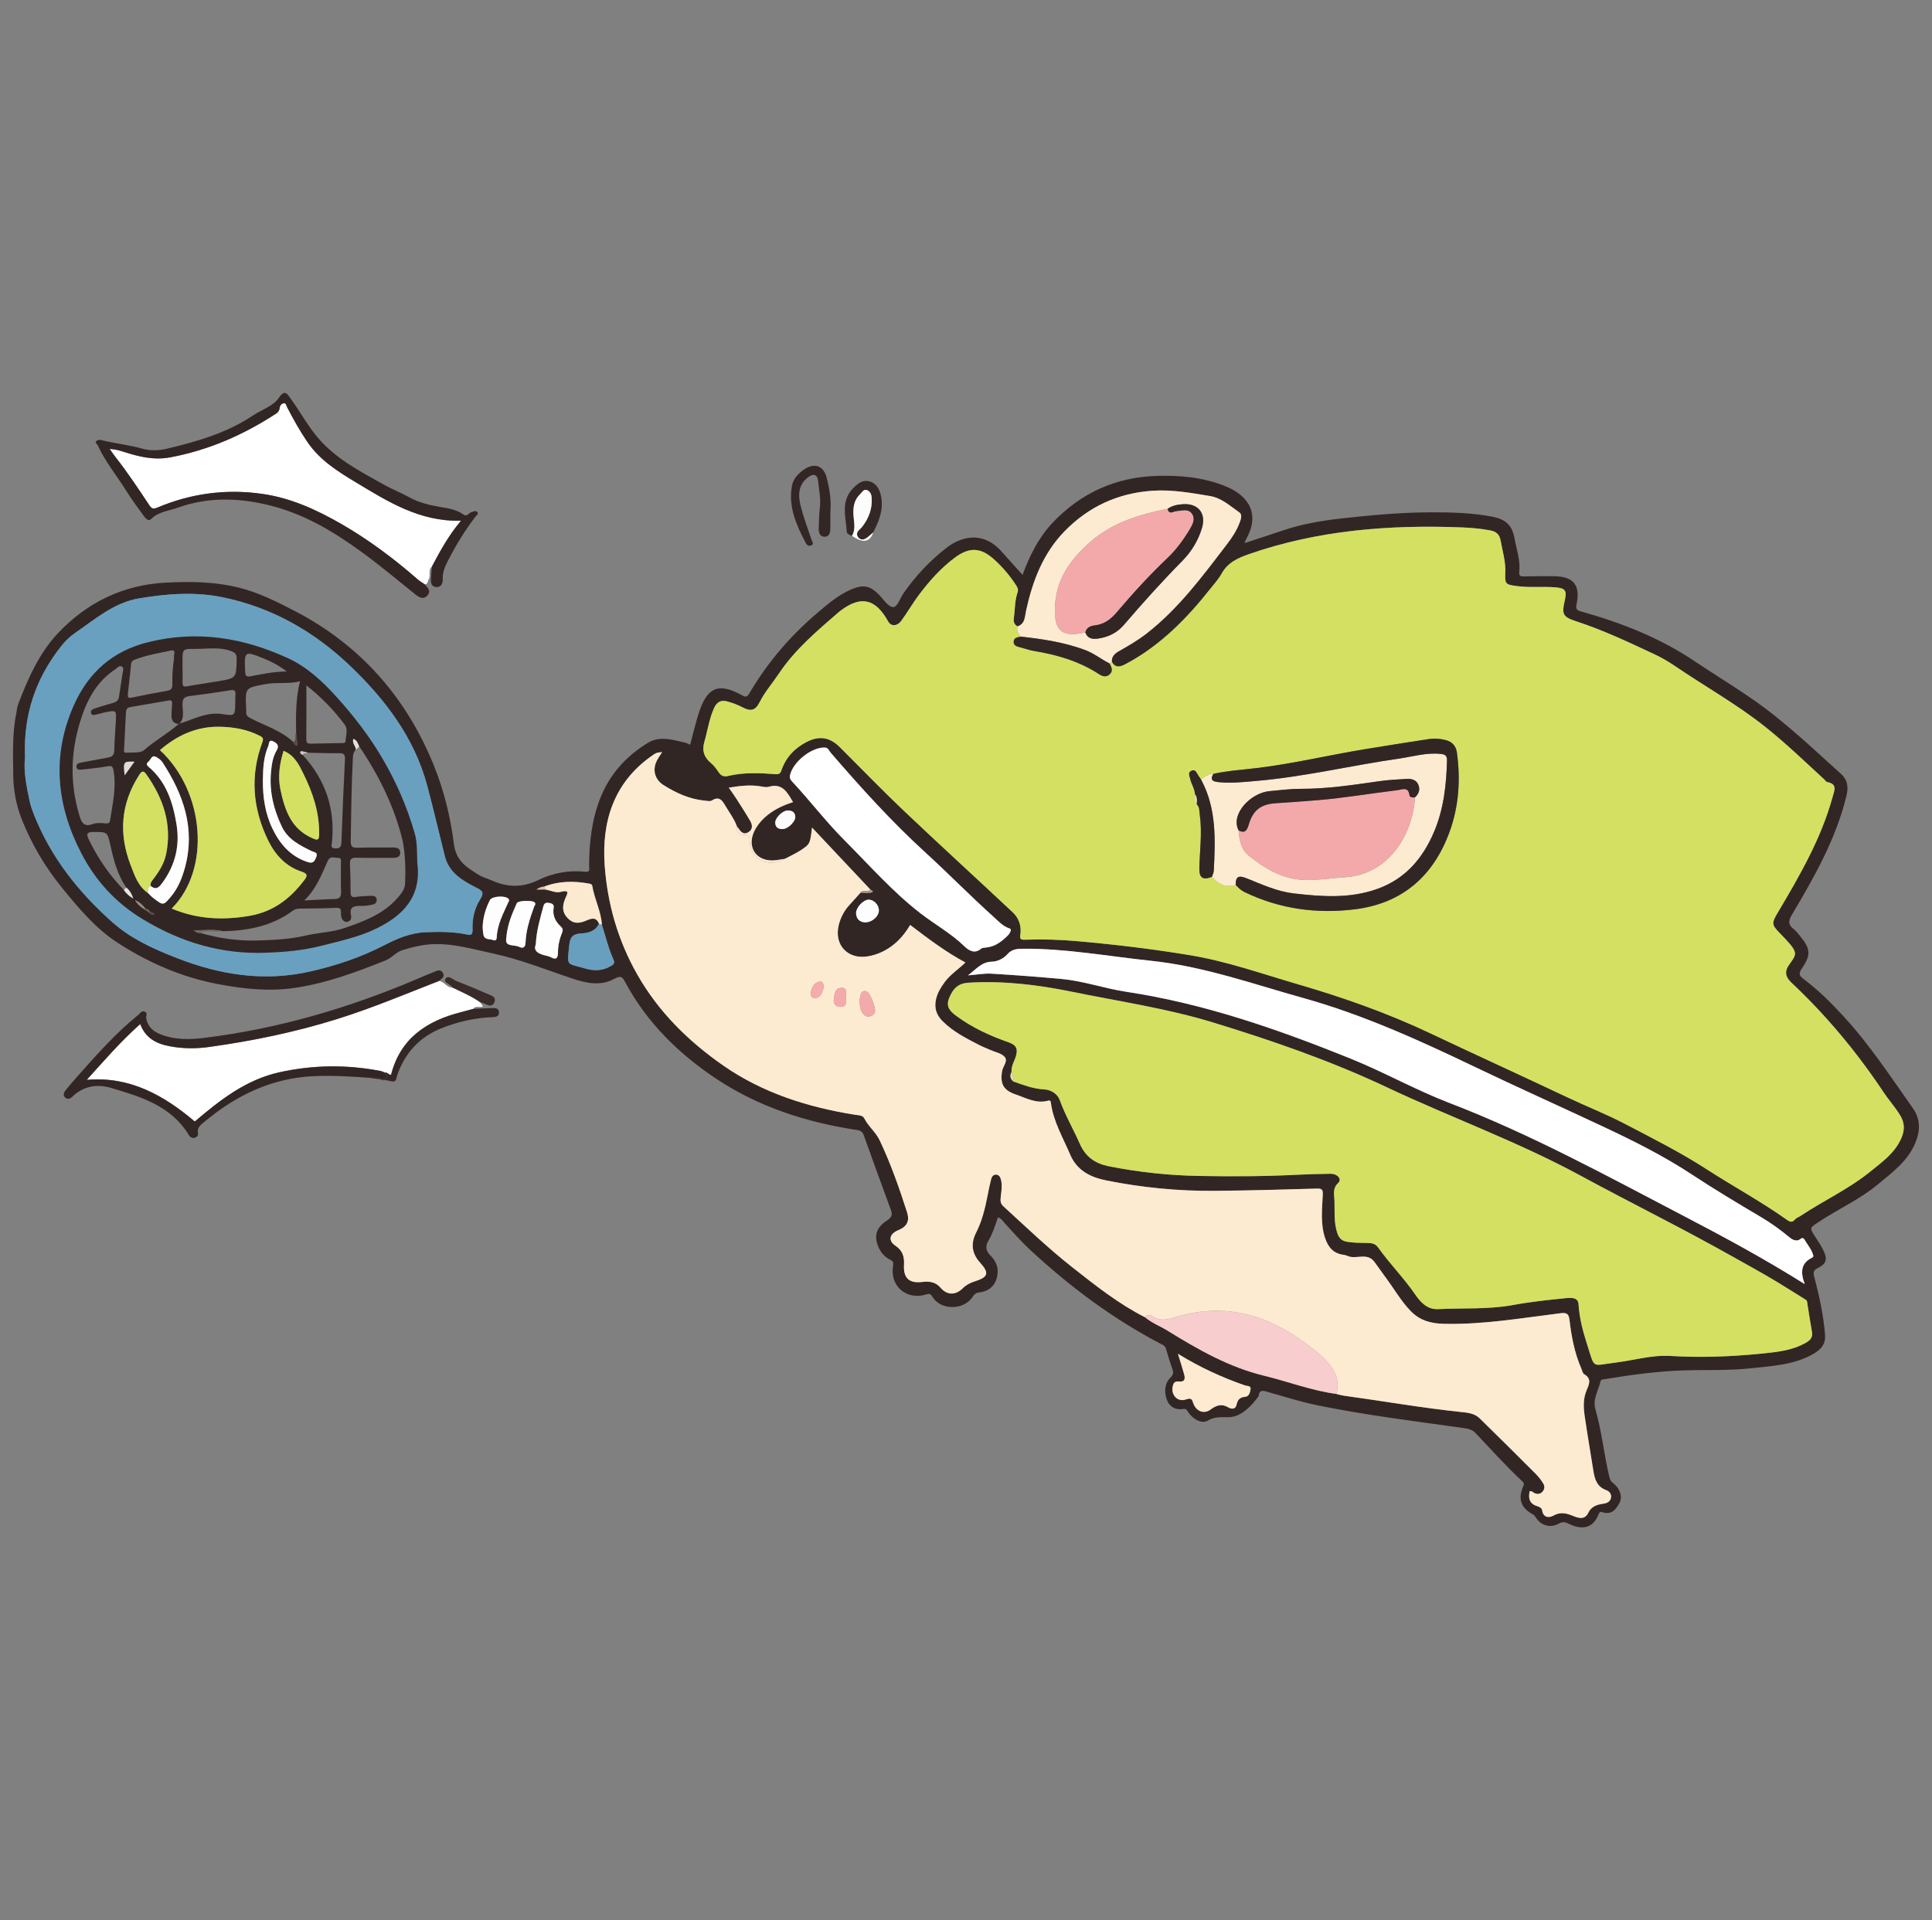 <?xml version="1.0" encoding="UTF-8"?><svg id="_레이어_1" xmlns="http://www.w3.org/2000/svg" viewBox="0 0 1201.78 1194.77"><rect x="0" y="0" width="1201.78" height="1194.77" fill="#808080" stroke="none"/><path d="M68.78,279.4c-.2-.01-.39-.03-.59-.04,.11,.15,.2,.28,.31,.43,.07-.12,.15-.24,.25-.37,0-.01,.02-.02,.03-.03Z" fill="#fefefe"/><path d="M286.66,324.12s.07-.09,.11-.14c-.06,0-.12,0-.18,0,.02,.04,.04,.07,.06,.11,0,0,0,.02,0,.02Z" fill="#fefefe"/><path d="M87.22,637.15c-.1,.09-.19,.18-.29,.27,.15,0,.29,.03,.43,.06-.04-.11-.1-.22-.14-.33Z" fill="#fefefe"/><path d="M1147.13,632.71c-7.79-8.47-15.92-16.63-25.15-23.51-2.98-2.22-3.21-3.59-1.16-6.61,5.77-8.53,5.45-12.16-1.01-20.1-1.26-1.55-2.48-3.23-4.04-4.42-3.65-2.78-3.36-5.23-1.05-9.11,13.89-23.32,27.27-46.9,33.8-73.65,1.36-5.59,.85-10.07-3.54-13.99-7.81-6.98-15.46-14.14-23.31-21.08-5.74-5.07-11.59-10.03-17.56-14.83-15.74-12.64-33.21-22.75-49.92-33.98-21.7-14.58-45.55-23.94-70.5-30.94-2.68-.75-3.72-1.4-3.01-4.66,2.54-11.69-1.93-17.14-13.75-17.31-6.33-.09-12.66-.05-18.98,.12-2.1,.05-3.18-.38-2.91-2.68,.84-7.14-1.66-13.83-2.88-20.68-1.53-8.58-5.48-12.21-14.16-13.86-12.5-2.37-25.14-2.7-37.8-2.67-18.85,.05-37.6,1.76-56.3,3.88-12.24,1.38-24.37,3.46-36.1,7.46-7.64,2.61-15.33,5.07-23.57,7.79,.46-1.28,.56-1.77,.79-2.17,8.8-15.4,2.3-27.02-12.58-33.12-13.73-5.62-28.37-6.98-43.12-6.49-25.35,.83-46.78,10.51-64.31,28.87-8.92,9.35-14.48,20.63-18.94,32.68-4.36-4.85-8.65-9.47-12.78-14.23-10.95-12.65-24.34-10.48-34.66-2.49-10.32,8-19.15,17.48-26.65,28.21-2.15,3.07-3.73,8.79-6.57,8.56-3.07-.25-5.86-4.85-8.64-7.68-5.66-5.79-10.03-6.49-17.54-3.19-8.08,3.55-14.58,9.2-21.19,14.83-16.74,14.27-30.8,30.8-41.94,49.75-1.57,2.68-2.67,2.23-4.91,.99-13.87-7.67-21-5-26.12,10.03-2.29,6.72-3.81,13.71-5.77,20.9-.92-.39-1.92-.96-2.99-1.23-7.61-1.85-15.89-4.31-22.81-.2-13.55,8.06-24.03,19.44-29.99,34.41-5.45,13.68-7.03,28.01-7.07,42.59,0,1.65,.9,3.85-2.4,3.49-10.2-1.14-20.18,.77-29.14,5.13-9.97,4.84-19.22,4.61-28.91,.31-2.89-1.28-6.07-2.09-8.68-3.78-7.07-4.58-13.62-8.24-14.98-19.04-2.08-16.53-6.15-33.18-12.43-48.71-17.15-42.41-45.8-75.04-86.65-96.22-11.32-5.87-22.83-11.64-35.42-14.67-14.75-3.55-29.65-3.69-44.69-2.92-26.47,1.36-48.68,12.19-66.66,31.01-12.05,12.61-19.09,28.63-25.26,44.86-.58,1.53-.66,3.25-1,4.88-2.66,12.84-2.12,25.85-1.99,38.82,.1,9.54,1.8,18.89,5.34,27.77,6.13,15.4,14.44,29.54,24.95,42.44,10.34,12.7,20.86,25.36,34.67,34.3,18.96,12.29,39.55,21.29,61.87,25.6,15.89,3.06,31.98,4.84,48.14,2.48,19.73-2.88,38.31-9.76,56.71-17.15,3.78-1.52,6.37-5.03,10.1-6.23,6.8-2.17,13.76-3.81,21.02-3.89,12.14-.14,23.66,3.3,35.36,5.78,17.15,3.64,33.37,10.25,49.93,15.76,8.59,2.86,17.47,4.64,25.68,.13,4.33-2.38,5.2-1.18,7.04,2.25,13.48,25.12,33.38,44.56,56.75,60.05,26.29,17.42,55.93,26.95,87.06,31.67,2.46,.37,3.68,1.1,4.51,3.45,5.52,15.51,11.16,30.98,16.85,46.44,1.08,2.95,.36,4.6-2.35,6.35-6.62,4.29-8.23,9.26-5.8,15.73,1.47,3.91,4.02,6.93,7.71,8.82,1.77,.91,2.1,1.76,1.75,3.82-2.08,12.38,8.16,21.38,20.21,17.85,1.94-.57,2.94-.94,4.26,1.31,5,8.49,19.35,8.56,24.9,.21,1.19-1.78,2.16-2.68,4.52-2.94,6.99-.78,11.09-5.93,11.18-12.99,.06-4.18-1.98-7.36-4.7-10.14-2.73-2.8-3.06-5.56-1.08-8.94,2.66-4.54,4.27-9.56,5.95-14.58,2.2,.68,3.09,2.4,4.29,3.71,5.2,5.63,10.22,11.41,15.86,16.63,24.43,22.62,50.87,42.45,80.41,57.98,1.53,.8,3.37,1.31,3.97,3.47,1.21,4.32,2.58,8.6,4.06,12.83,.75,2.12,.43,3.31-1.3,5.07-3.74,3.78-3.9,8.95-2.31,13.57,1.52,4.42,5.37,6.8,10.33,5.97,2.15-.36,2.41,1.09,3.23,2.26,2.97,4.28,8.44,7.12,11.98,4.96,5.81-3.53,11.59-1.25,16.66-2.65,5.7-1.58,10.87-6.97,14.82-12.35,.1-.13,.18-.3,.19-.46,.29-3.34,2.14-3.37,4.84-2.61,10.57,2.98,21.06,6.38,31.8,8.57,30,6.12,60.39,9.87,90.69,14.1,2.82,.39,5.41,.89,7.59,3.18,9.52,10.02,18.73,20.35,28.85,29.8,.96,.9,1.61,1.51,.81,3.28-3.48,7.75-1.47,13.44,5.8,17.39,.92,.5,1.43,1.04,1.99,1.96,3.03,5.03,8.96,6.81,14.21,3.93,2.34-1.28,3.77-1.19,6.17,0,7.86,3.89,15.01,3.33,18.55-5.58,.47-1.18,.88-2.14,2.47-1.6,5.58,1.9,8.48-1.63,10.66-5.75,2.02-3.83,.25-9.14-3.95-12.31-1.49-1.12-1.98-2.23-2.39-3.96-3.33-13.92-4.64-28.24-8.65-42.02-1.81-6.22,1.88-11.64,3.21-17.4,.26-1.14,1.47-1.12,2.47-1.28,16.43-2.7,32.93-5,49.58-5.5,13.97-.42,27.98,.21,41.91-1.34,13.36-1.48,26.88-2.07,38.95-9.22,4.65-2.76,7.2-6.14,6.74-11.67-1.02-12.15-3.54-24.02-6.7-35.76-.75-2.79-.65-4.27,2.29-5.73,5.18-2.55,5.99-5.34,3.52-10.63-1.4-3-3.27-5.79-5.09-8.57-3.86-5.91-3.73-5.62,2.37-9.64,12.08-7.97,25.42-13.93,36.62-23.27,8.94-7.45,18.4-14.32,23.13-25.68,3.21-7.7,3.27-14.84-1.63-21.77-13.64-19.29-26.59-39.11-42.65-56.58Zm-848.57-72.94c-3.48,5.46-4.91,12.1-4.64,18.65,.15,3.63-1.36,3.43-3.71,2.95-8.36-1.69-16.72-1.73-25.27-1.38-9.58,.39-17.94,3.95-25.92,8.09-14.61,7.58-29.97,12.66-45.87,16.3-28.56,6.54-56.05,2.27-83.01-8.26-14.36-5.61-28.41-11.87-39.97-22.09-21.04-18.62-38.3-40.25-48.83-66.67-1.1-2.77-2.19-5.6-2.81-8.51-2.03-9.44-4-18.91-2.96-27.5-1.15-26.88,6.77-49.57,22.74-69.6,2.42-3.03,5.15-5.7,8.31-7.87,12.56-8.63,24.31-18.98,39.99-21.59,17.26-2.87,34.56-4.25,52.02-.64,30.59,6.31,56.73,21.3,78.92,42.43,21.97,20.92,40.29,44.93,48.29,75.13,3.83,14.45,7.22,29.02,10.87,43.52,2.54,10.08,10.63,15.03,18.97,19.26,4.06,2.06,5.99,2.9,2.87,7.79Zm8.25,25.13c-2.14-.88-5.36,.08-6.09-3.25-.38-1.77-.38-3.62-.5-4.93,.24-6.27,1.95-11.61,4.51-16.68,1.31-2.59,9.92-3.03,11.66-.71,.66,.88,0,1.56-.31,2.25-3.1,6.95-6.74,13.71-7.09,21.57-.06,1.29-.57,2.41-2.18,1.75Zm20.1,1.51c-.11,2.84-1.34,4.01-4.02,2.68-3.08-1.52-8.89,.2-7.99-5.15,.65-8.66,3.61-15.33,6.58-21.98,.79-1.78,10.12-1.99,11.24-.38,.73,1.06-.22,1.87-.52,2.71-2.58,7.18-4.98,14.41-5.28,22.12Zm22.68-5.96c-1.6,3.86-2.47,7.93-2.52,12.15-.03,2.98-.73,5-4.34,3.01-1.14-.63-2.5-.9-3.79-1.21-4.23-1.03-7.28-2.84-5.67-6.75,.46-8.96,2.76-16.28,4.71-23.67,.55-2.1,1.63-2.57,3.61-2.2,1.84,.34,3.17,.84,2.79,3.14-.77,4.71,1.1,8.46,4.49,11.57,1.29,1.19,1.41,2.31,.73,3.97Zm29.93,20.85c-4.91,2.81-10.2,2.82-15.45,1.28-12-3.53-11.33-1-9.98-14.41,.49-4.84,1.92-7.12,7.36-7.4,4.13-.21,9.01-1.19,11.11-6.1,0,0,0,0,0,0,0,0,0,0,0,0-1.67-4.32-4.79-3.24-7.78-1.95-4.26,1.84-7.99,2.35-11.7-1.52-3.62-3.77-3.25-7.68-1.59-11.85,1.25-3.12,3.54-6.06-2.97-4.39-2.74,.7-6.09-.94-9.16-1.51,0,0,0,0,0,0h0c-1.62,0-3.24,0-5.73,0,1.97-1.14,3.21-1.82,4.78-1.78,9.11-3.54,18.44-3.65,27.92-1.92,1.08,.2,1.91,.37,2.11,1.6,1.38,8.19,5.46,15.71,5.97,24.11,2.35,7.23,4.04,14.7,7.23,21.64,1.18,2.56-.64,3.37-2.12,4.22Zm398.33,263.4c-.4,1.95-1.01,4.17-3.41,4.37-3.2,.26-4.61,1.83-5.26,4.87-.64,3-3.11,2.89-5.12,1.7-4.13-2.45-7.42-1.37-11.01,1.31-4.06,3.02-8.85,1.24-10.7-3.63-.83-2.2-.88-3.96-4.55-2.65-5.17,1.84-9.31-2.47-8.4-7.74,.37-2.16,1.09-3.7,3.87-3.38,3.76,.43,4.14-1.79,3.21-4.75-.59-1.9-1.11-3.83-1.68-5.73-.57-1.89-1.17-3.77-2.1-6.78,13.79,8.54,27.53,14.75,41.84,19.74,1.26,.44,3.86-.06,3.3,2.67Zm221.16,62.37c2.29,.83,3.63,2.65,3.04,5.05-.57,2.29-2.41,3.11-4.87,3.47-3.73,.53-7.29,1.64-9.2,5.66-2.21,4.65-6.33,3.17-9.58,1.85-4.23-1.72-7.85-2.55-12.24-.06-2.43,1.38-6.1,1.29-6.81-3.11-.29-1.83-1.75-2.41-3.13-2.84-4.9-1.53-5.61-4.95-4.68-9.26,1.39-.32,2.01,.68,2.88,1.09,1.86,.89,3.57,.76,5.03-.75,1.46-1.52,1.56-3.51,.59-5.1-1.36-2.25-3.05-4.38-4.91-6.25-11.53-11.54-23.09-23.03-34.76-34.44-3.3-3.23-7.88-3.49-12.12-3.94-24.17-2.56-48.11-6.74-72.17-10.07-1.64-.23-3.24-.73-4.86-1.11h0c-15.36-2.06-29.82-7.66-44.78-11.29-21.9-5.31-41.21-16.32-60.14-28.04-4.63-2.87-9.83-4.79-14.03-8.37-16.44-8.32-30.75-19.72-45.14-31.04-15.07-11.86-28.88-25.12-43-38.04-2.02-1.85-1.8-3.68-1.59-5.81,.37-3.63,1.13-7.25,.08-10.91-.45-1.58-1.25-2.84-2.95-2.94-1.78-.1-2.72,1.27-3.1,2.76-.86,3.38-1.58,6.81-2.23,10.24-1.53,8.03-3.48,15.9-7.21,23.27-3.34,6.61-2.61,12.75,2.47,18.39,6.02,6.69,5.18,9.1-3.45,11.83-2.63,.83-5.18,2.15-7.19,4.15-4.52,4.52-9.8,4.49-13.86-.28-3.06-3.59-7.07-4.13-11.29-3.59-8.14,1.04-11.92-2.31-11.45-10.55,.28-4.92-.72-8.92-5.3-11.96-4.73-3.14-3.81-7.39,1.61-9.63,5.48-2.27,7.38-5.62,5.55-11.32-4.9-15.2-10.15-30.26-17.03-44.72-2.44-5.13-7.08-8.62-9.61-13.71-.97-1.94-3.79-1.82-5.91-2.16-29.26-4.69-57.31-13.6-81.61-30.51-21.57-15-40.33-33.29-53.67-56.81-12.04-21.24-18.53-44.07-20.22-67.8-1.91-26.88,5.39-51.25,29.01-67.94,2.96-2.09,2.91-2.15,6.73-2.56-1.34,2.24-3.05,4.33-3.93,6.74-1.99,5.44-.17,10.7,4.93,13.89,7.81,4.9,16.11,8.68,25.45,9.57,1.48,.14,3.35,.62,4.42-.05,4.84-3.05,6.66,.22,8.67,3.62,2.44,4.14,5.42,7.97,7.01,12.58h0c.32,.37,.68,.71,.95,1.12,1.47,2.28,3.29,4.13,6.12,2.43,2.89-1.73,2.62-4.55,1.19-7.03-2.75-4.75-5.74-9.35-8.7-13.97-1.4-2.19-2.95-4.29-4.65-6.76,7.04-1.14,13.4-1.91,19.87-.8,1.63,.28,3.46,.7,4.96,.26,8.49-2.48,11.61,3.45,15.13,9.54-6.55,2.08-12.6,4.95-17.67,9.62-2.74,2.52-4.97,5.38-6.54,8.74-1.57,3.36-1.89,6.6-1.19,9.38,.09,.31,.18,.63,.28,.93,.04,.12,.08,.24,.12,.36,.02,.05,.04,.1,.06,.15,1.76,4.39,6.29,7.3,12.53,7.09,2.48-.08,4.93-.66,7.4-1.02,3.34-1.79,6.84-3.35,9.99-5.43,5.67-3.76,5.65-4.01,6.84-14,12.37,13.15,24.32,25.85,36.27,38.56h0s0,0,0,0c.99,.64,2.88,1.47,.08,1.98-2,.36-4.12,0-6.19-.03-2.2,2.45-4.36,4.94-6.61,7.34-3.5,3.74-5.82,8.12-6.99,13.06-2.92,12.36,5.97,21.5,18.54,19.17,10.67-1.98,19.71-8.72,25.93-19.48,10.99,8.34,21.94,16.7,34.38,23.37-4.52,4.33-9.49,7.52-12.96,12.28-2.37,3.25-4.45,6.58-5.33,10.6-1.17,5.35,.13,9.67,4.06,13.6,6.49,6.5,14.47,10.57,22.47,14.69,2.36,1.22,4.85,2.18,7.28,3.27,3.04,1.36,6.9,2,8.88,4.28,2.27,2.62-1.15,5.89-1.63,9-1.22,7.92,.89,11.77,8.59,14.41,6.53,2.24,12.79,5.89,20.19,3.81,1.75-.49,1.61,1.41,1.75,2.34,1.75,11.23,7.49,20.91,11.82,31.15,4.25,10.05,12.69,14.2,22.51,16.16,22.27,4.46,44.81,6.67,67.51,6.47,21.15-.19,42.31-.76,63.45-1.4,3.55-.11,3.81,.91,3.67,4.12-.42,8.94-1.47,17.95,1.5,26.76,1.92,5.71,5.23,9.55,11.47,10.33,.82,.1,1.65,.33,2.4,.67,5.38,2.46,12.44-2.5,16.93,3.92,3.43,4.9,7.08,9.66,10.47,14.59,3.77,5.49,7.33,11.07,12.04,15.89,5.77,5.9,12.54,7.68,20.71,7.86,24.47,.56,48.44-3.62,72.54-6.61,4.24-.52,5.05,.86,5.48,4.51,1.21,10.27,3.17,20.39,7.32,29.95,.53,1.22,.83,2.95,1.78,3.5,4.93,2.82,2.94,6.53,1.48,10.06-2.07,4.98-2.01,10.13-1.26,15.24,1.7,11.69,3.71,23.35,5.55,35.02,.81,5.14,2.3,9.73,7.83,11.74Zm-473.79-404.37c-11.56-11.59-21.42-24.61-32.55-36.53-1.13-1.21-1.61-2.24-1.22-3.94,1.91-8.3,13.47-17.51,21.81-17.12,1.9,.09,2.48,2.05,3.51,3.25,18.62,21.57,37.71,42.73,58.76,61.95,14.52,13.25,28.24,27.33,42.87,40.45,2.83,2.54,5.43,5.45,9.18,6.76,.59,.21,1.35,.26,1.2,1.57-.41,.7-.82,1.87-1.6,2.66-3.79,3.84-7.91,7.14-13.57,7.75-1.15,.12-2.58,.12-3.35,.78-4.19,3.58-7.97,.79-10.46-1.62-8.2-7.94-18.15-13.42-27.07-20.32-17.51-13.53-31.99-30.09-47.5-45.65Zm21.49,43.56c.05,3.85-4.2,7.71-8.75,7.62-3.14-.23-5.26-2.01-5.45-5.58-.19-3.54,4.46-8.5,7.83-8.56,3.13-.05,6.33,3.21,6.37,6.52Zm-52.02-58.02c.12,2.91-4.4,7.42-7.6,7.58-2.6,.13-4.65-.68-4.89-3.7-.25-3.08,4.42-7.75,7.8-7.88,2.66,.04,4.57,1.07,4.68,4Zm628.49,327.26c-8.72,4.93-18.41,5.77-27.93,6.72-18.7,1.87-37.44,2.55-56.28,1.41-11.48-.7-22.72,2.75-34.09,4.14-15.21,1.86-12.63,4.28-17.58-11.13-2.61-8.13-4.87-16.44-5.38-25.17-.25-4.37-4.6-4.13-7.96-3.79-10.93,1.1-21.86,2.25-32.68,4.25-15.5,2.86-31.22,1.79-46.84,2.57-6.63,.33-10.87-4.36-14.12-9.09-7.08-10.33-15.94-19.2-23.17-29.38-1.51-2.13-3.69-2.64-6.13-2.68-4.32-.07-8.63-.03-12.95-.72-3.44-.55-5.15-2.28-6.23-5.48-2.2-6.5-1.54-13.18-1.73-19.81-.11-3.94-1.46-7.86,2.37-11.43,2.38-2.21-.5-5.68-4.79-5.63-7.33,.1-14.66,.3-21.98,.67-19.98,1.02-39.98,1.04-59.96,.69-18.81-.33-37.53-2.33-56.04-6.03-8.41-1.68-14.4-5.75-18.01-13.94-4.01-9.12-9.07-17.76-12.49-27.19-1.54-4.24-5.77-6.5-9.79-6.69-6.84-.34-12.9-2.78-19.14-4.94,0,0,0,0,0,0,0,0,0,0,0,0-1.94-1.69-2.31-3.66-1.06-5.92-.31-3.67,1.8-6.68,2.76-10,1.2-4.14,.33-6.7-4.31-8.32-11.64-4.07-22.86-9.16-32.85-16.57-3.61-2.68-6.6-5.52-4.51-10.84,2.61-6.65,6.19-9.41,11.95-9.77,21.61-1.34,43.19,1.25,63.96,5.51,29.57,6.07,59.55,10.41,88.62,19.31,36.81,11.27,73.1,23.85,107.88,40.26,39.87,18.82,81.46,33.81,120.29,54.88,31.73,17.22,64.15,33.15,95.59,50.92,8.83,4.99,17.76,9.83,26.45,15.07,6.08,3.67,12.06,7.53,18.11,11.25,1.07,.66,.94,1.65,1.1,2.59,.94,5.75,1.77,11.51,2.81,17.24,.64,3.54-.84,5.31-3.89,7.03Zm4.82-54.06c.07,.29-.46,.89-.84,1.08-6.78,3.31-7.41,8.77-4.56,16.42-24.98-15.69-49.7-29.06-74.6-42.04-48.04-25.07-95.58-51.16-146.36-70.64-20.94-8.03-40.58-19.14-61.41-27.56-45.27-18.29-91.25-34.32-139.71-41.64-13.53-2.04-26.47-6.68-40.06-7.94-14.57-1.35-29.17-2.45-43.77-3.32-4.35-.26-8.77,.6-14.57,1.06,5.3-4.03,8.52-8.37,14.82-8.5,3.55-.08,7.27-1.93,9.71-4.68,2.81-3.16,6.04-3.36,9.79-3.39,26.74-.19,52.98,4.73,79.43,7.49,32.74,3.41,63.43,14.43,94.79,23.18,37.21,10.38,72.1,26.26,106.75,42.87,25.94,12.43,52.19,24.2,78.23,36.41,19.39,9.09,38.65,18.59,56.64,30.45,14.15,9.34,28.73,18.05,43.33,26.69,6.05,3.58,11.68,7.66,17.06,12.11,1.75,1.44,3.4,2.61,5.8,2.2,1.35-.23,2.61-2.81,4.12-.23,1.91,3.28,4.53,6.18,5.41,9.99Zm54.77-73.41c-4.01,9.35-12.03,14.95-19.5,21-13.38,10.84-29.11,18.03-43.36,27.53-1.11,.74-2.54,1.16-3.34,2.13-1.74,2.09-3.14,1.55-5.03,.21-16.02-11.38-33.34-20.72-49.81-31.38-16.4-10.61-33.77-19.34-51.03-28.35-11.68-6.1-23.92-10.87-35.79-16.49-28.27-13.38-56.74-26.33-85-39.72-26.53-12.57-54.07-22.29-82.23-30.51-22.35-6.52-44.42-14.37-67.38-18.16-23.27-3.85-46.76-6.69-70.31-8.75-10.81-.94-21.61-1.3-32.43-.89-2.77,.1-3.22-.48-2.82-3.3,.75-5.25-.93-10.17-4.8-13.8-22.6-21.18-45.48-42.06-67.95-63.38-13.53-12.84-26.46-26.3-39.7-39.45-6.04-6.01-12.54-7.12-20.2-3.26-7.57,3.81-13.15,9.59-15.96,17.69-.72,2.09-1.43,2.66-3.8,2.49-9.8-.73-19.67-1.18-29.32,1.12-3.11,.74-4.56-.29-6.11-2.54-1.32-1.91-2.71-3.9-4.48-5.35-4.43-3.62-5.86-7.81-4.23-13.42,1.99-6.85,2.94-13.98,5.86-20.59,1.74-3.94,4.24-5.68,8.63-4.39,3.04,.9,6.01,1.9,8.82,3.4,5.44,2.91,8.32,2.39,11.05-3.01,3.27-6.46,8-11.82,11.95-17.75,10.05-15.07,23.69-26.51,37.15-38.19,.38-.33,.77-.64,1.17-.94,12.72-9.63,21.82-7.58,29.7,6.69,1.72,3.11,5.55,3.11,8.17-.47,3.84-5.23,7.05-10.92,10.95-16.1,6.52-8.66,13.71-16.78,22.48-23.26,8.97-6.63,15.96-6.25,24.17,1.12,5.35,4.8,9.99,10.23,13.87,16.31,.86,1.35,1.42,2.63,.87,4.19-1.84,5.26-1.61,10.82-2.37,16.24-.33,2.32,.37,3.88,2.32,5.01,0,0,0,0,0,0,0,0,0,0,0,0,4.81-1.64,4.48-6.1,5.3-9.85,4.03-18.31,10.5-35.51,23.82-49.21,14.99-15.42,33.33-23.9,54.92-25.33,12.11-.8,23.89,1.36,35.7,3.32,7.2,1.19,12.44,6.18,18.12,10.09,2.33,1.6,.8,5.07-.15,7.46-1.79,4.5-4.52,8.54-7.45,12.37-15.18,19.85-30.02,39.99-49.98,55.56-5.42,4.23-11.31,7.62-17.24,10.99-2.61,1.48-4.63,3.29-4.43,6.62,0,0,0,0,0,0,0,0,0,0,0,0,2.41,4.24,5.45,3.11,8.88,1.28,21.47-11.47,38.01-28.42,52.87-47.25,2.27-2.88,4.78-5.65,6.53-8.83,3.84-6.99,10.24-9.82,17.32-12.27,42.84-14.86,87.06-18.27,131.97-16.54,6.01,.23,11.94,.79,17.85,1.87,3.55,.65,5.74,2.48,6.37,6.03,1.22,6.85,3.36,13.51,2.98,20.66-.37,6.95,.52,7.05,7.38,7.97,7.83,1.06,15.64,.15,23.45,.74,6.44,.49,7.65,1.92,6.17,8.17-2,8.46-1.28,10.25,6.89,12.91,16.82,5.49,32.77,13.01,48.73,20.51,4.53,2.13,8.85,4.61,12.99,7.43,18.56,12.65,38.23,23.63,55.88,37.64,12.94,10.27,24.78,21.74,36.92,32.88,.61,.56,1.14,1.52,1.82,1.65,6.53,1.21,4.48,5.16,3.35,9.28-7.12,26-20.52,49-34.09,71.92-3.91,6.6-3.89,7.56,1.38,12.9,1.29,1.31,2.55,2.63,3.79,3.98,7.63,8.26,6.51,9.11,1.78,15.71-2.81,3.91-2.27,7.43,1.5,10.96,21.71,20.37,40.61,43.14,57.15,67.89,3.33,4.98,7.35,9.43,10.5,14.57,2.94,4.79,2.96,9.25,.83,14.2Z" fill="#322625"/><path d="M286.65,324.1s-.04-.07-.06-.11c-25.56,.68-45.42-11.96-65.42-24-11.13-6.7-22.13-13.65-29.75-24.71-4.83-7.02-8.93-14.43-12.85-21.97-.49-.94-.61-2.62-2.02-2.4-1.27,.2-2.4,1.22-2.55,2.74-.16,1.59-.79,2.76-2.19,3.68-20.29,13.24-42.06,22.8-66.01,27.26-9.93,1.85-19.18-.38-28.43-3.33-2.55-.81-5.08-1.66-8.57-1.86,0,.01-.02,.02-.03,.03-.1,.12-.18,.24-.25,.37,1.31,1.82,2.28,3.26,3.34,4.61,7.51,9.58,14.23,19.71,20.96,29.84,1.5,2.26,2.47,2.69,5.05,1.6,21.04-8.89,42.96-11.77,65.54-8.51,17.56,2.54,33.5,9.83,48.71,18.57,17.09,9.82,32.82,21.59,47.67,34.56,1.35,1.18,2.96,2.08,4.44,3.12,2.08-.11,1.72-1.95,2.42-3.14,1.47-2.47-.61-5.74,1.99-7.83,5.15-9.76,10.44-19.44,18.04-28.48,0,0,0-.02,0-.02Z" fill="#fff"/><path d="M129.6,651.45c-6.76,.93-13.7,.98-20.45,.07-9.19-1.23-17.85-3.91-21.79-14.04-.14-.03-.29-.05-.43-.06-12.12,10.77-22.38,22.76-32.97,34.43,26.67-2.34,47.78,9.47,67.2,25.92,15.49-13.14,31.64-25.97,52.55-30.61,20.91-4.64,41.92-4.91,62.96-.84,.94,.18,1.83,.67,2.74,1.01,1.51-.34,2.2,1.39,3.83,1.43,5.74-22.67,22.16-33.61,43.52-39.01,2.56-.65,5.11-1.38,7.66-2.07,1.46-2.39,4.21-.33,6.02-1.63-.73-.95-1.38-1.81-2.04-2.68-5.27-3.68-11.19-6.11-16.91-8.94-3.59,.22-5.13-3.79-8.46-4.1-20.91,8.16-41.59,16.88-63.05,23.6-26.29,8.24-53.14,13.78-80.38,17.52Z" fill="#fff"/><path d="M78.76,305.72c3.26,5.22,6.97,10.16,10.57,15.16,1.15,1.6,2.87,3.85,4.81,1.94,4.61-4.55,10.81-4.91,16.35-6.91,19.85-7.17,40.13-6.14,59.96-.77,19.94,5.41,37.56,15.99,54.26,28.13,11.6,8.44,22.56,17.65,33.73,26.61,2.28,1.83,5,3.44,7.48,.53,2.38-2.78,.05-4.86-1.71-6.86-1.49-1.03-3.09-1.93-4.44-3.12-14.84-12.97-30.58-24.74-47.67-34.56-15.22-8.74-31.15-16.03-48.71-18.57-22.58-3.27-44.51-.39-65.54,8.51-2.58,1.09-3.55,.66-5.05-1.6-6.72-10.13-13.45-20.26-20.96-29.84-1.06-1.35-2.04-2.78-3.34-4.61-.11-.15-.2-.28-.31-.43,.2,0,.39,.02,.59,.04,3.49,.2,6.02,1.05,8.57,1.86,9.25,2.95,18.51,5.18,28.43,3.33,23.95-4.46,45.72-14.02,66.01-27.26,1.4-.91,2.03-2.09,2.19-3.68,.15-1.52,1.28-2.54,2.55-2.74,1.42-.22,1.53,1.46,2.02,2.4,3.92,7.54,8.02,14.95,12.85,21.97,7.62,11.06,18.62,18.02,29.75,24.71,20,12.04,39.86,24.68,65.42,24,.06,0,.12,0,.18,0-.04,.05-.07,.09-.11,.14-7.6,9.04-12.89,18.72-18.04,28.48-.18,2.49-.41,4.98-.54,7.47-.13,2.49,.24,5.06,3.3,5.19,3.24,.13,4.14-2.39,4.04-5.14-.16-4.36,1.59-8.02,3.53-11.78,4.88-9.5,10.45-18.54,16.94-27.02,.57-.75,2.2-1.58,.89-2.87-1-.98-2.2-.06-3.31,.13-1.8,.32-2.78,3.26-5.23,1.51-4.35-3.11-9.53-3.82-14.59-4.69-6.59-1.14-12.99-2.64-18.94-5.93-5.09-2.81-10.56-4.95-15.64-7.78-15.25-8.51-30.89-16.51-42.25-30.44-5.91-7.25-10.37-15.5-15.86-23.04-2.08-2.86-3.64-6.31-7.46-.72-3.68,5.39-10.56,7.3-15.93,10.91-16.34,11-34.89,16.3-53.73,20.8-5.08,1.21-10.32,1.38-15.36-.06-8.34-2.37-16.98-3.21-25.37-5.28-1.28-.32-2.42-.19-3.22,.67-1,1.08,.5,1.65,.86,2.44,4.77,10.35,12.02,19.16,18.02,28.75Z" fill="#322625"/><path d="M237.21,671.8c.75,.32,1.7,.44,2.53,.16-1.1-.2-2.25-.34-3.42-.47,.3,.08,.6,.19,.89,.31Z" fill="#322625"/><path d="M232.24,670.97c-.74-.11-1.48-.24-2.2-.4,.72,.23,1.46,.33,2.2,.4Z" fill="#322625"/><path d="M236.75,671.11c1.21,.51,2.67,.71,3.62-.4,1.22-1.42-.93-2.15-.97-3.37-.91-.34-1.8-.83-2.74-1.01-21.04-4.07-42.05-3.8-62.96,.84-20.91,4.64-37.06,17.47-52.55,30.61-19.41-16.45-40.53-28.26-67.2-25.92,10.59-11.67,20.85-23.66,32.97-34.43,.1-.09,.19-.18,.29-.27,.04,.12,.1,.22,.14,.33,3.94,10.13,12.6,12.8,21.79,14.04,6.75,.91,13.68,.86,20.45-.07,27.24-3.74,54.09-9.28,80.38-17.52,21.46-6.73,42.14-15.45,63.05-23.6,1.45-1.42,4.11-2.45,2.42-5.15-1.6-2.55-3.86-1.09-5.8-.35-3.26,1.25-6.46,2.66-9.67,4.03-42.64,18.22-86.75,31.16-132.85,36.86-9.47,1.17-18.96,1.31-28.04-2.52-4.46-1.88-7.4-5.07-8.17-9.88-.21-1.33,1.14-3.04-.84-3.88-2.04-.88-2.88,1.06-4.11,2.05-13.82,11.12-25.49,24.38-37.25,37.55-2.77,3.1-5.48,6.27-8.09,9.51-1.12,1.39-1.47,3.22,.12,4.47,1.29,1.01,2.86,.7,4.07-.51,6.86-6.85,15.66-8.18,24.08-5.7,18.64,5.5,37.58,11.15,48.62,29.47,.75,1.25,1.91,1.94,3.35,1.65,1.45-.29,2.62-1.42,2.3-2.82-.79-3.54,1.63-5.18,3.75-6.96,20.06-16.83,42.52-27.66,69.24-28.65,11.36-.42,22.61,.28,33.89,1.08,2.25-.05,4.5-.4,6.71,.54Z" fill="#322625"/><path d="M504.71,339.3c1.76-.9,.59-2.05,.16-3.31-2.41-7.07-5.05-14.1-6.85-21.33-1.55-6.25-1.65-12.65,4.18-17.37,3.72-3.01,6.34-2.28,6.76,2.33,.48,5.28,1.66,10.51,1.05,15.89-.49,4.29-.58,8.63-.73,12.96-.09,2.65,.47,5.47,3.66,5.49,2.86,.02,3.55-2.57,3.57-5.09,.03-3.49,0-6.98,0-10.33,.69-7.37-.51-14.43-2.3-21.37-1.89-7.32-7.38-9.42-13.72-5.29-3.86,2.52-7.07,5.94-7.9,10.54-2.36,13.07,2.9,24.44,8.71,35.59,.62,1.19,1.98,2.03,3.41,1.29Z" fill="#332726"/><path d="M305.88,627.19c-3.82,.08-7.64,.32-11.46,.49-2.55,.69-5.09,1.42-7.66,2.07-21.36,5.4-37.79,16.34-43.52,39.01-1.63-.04-2.32-1.78-3.83-1.43,.03,1.22,2.18,1.95,.97,3.37-.96,1.12-2.41,.92-3.62,.4-2.2-.93-4.45-.59-6.71-.54,.72,.16,1.46,.29,2.2,.4,1.35,.21,2.72,.36,4.07,.51,1.18,.13,2.32,.28,3.42,.47,.78,.14,1.54,.3,2.25,.51,4.97,1.48,4.31-1.24,5.11-3.54,4.89-14.01,14.02-23.87,27.95-29.35,10.02-3.94,20.32-6.27,31.07-6.7,2.05-.08,4.36-.24,4.27-3.01-.1-2.81-2.51-2.72-4.5-2.68Z" fill="#342827"/><path d="M529.98,333.38c2.43-4.04,1.23-8.4,.94-12.61-.34-5.05,.28-9.62,4.13-13.31,1.28-1.23,2.23-3.37,4.39-2.47,1.96,.82,2.7,2.8,2.81,4.94,.36,6.81-1.91,12.73-6.07,18-.51,.65-1.17,1.19-1.76,1.77-1.34,1.33-1.82,2.89-.68,4.48,1.28,1.78,3.19,1.88,4.89,.82,1.66-1.04,3.07-2.49,4.58-3.76,.28-.59,.54-1.2,.83-1.78,3.61-7.1,5.87-14.47,3.58-22.46-1.04-3.63-3.16-6.68-7.11-7.59-4.04-.94-6.76,1.35-9.52,4.04-8.29,8.08-4.87,17.86-4.28,27.23,.1,1.64,1.84,2.19,3.26,2.71Z" fill="#342827"/><path d="M533.73,334.17c-1.14-1.59-.66-3.15,.68-4.48,.59-.59,1.25-1.12,1.76-1.77,4.17-5.27,6.43-11.19,6.07-18-.11-2.14-.85-4.11-2.81-4.94-2.16-.9-3.11,1.24-4.39,2.47-3.85,3.69-4.47,8.26-4.13,13.31,.28,4.21,1.49,8.57-.94,12.61,6.81,4.78,11.16,4.07,13.23-2.15-1.52,1.27-2.92,2.72-4.58,3.76-1.7,1.06-3.62,.96-4.89-.82Z" fill="#fcfcfc"/><path d="M300.7,624.21c2.41,.95,5.25,2.98,6.81-.63,1.43-3.3-1.75-4.13-3.98-5.08-6.41-2.73-12.81-5.5-19.31-8-2.33-.89-5.45-4.1-7.04-1.67-1.69,2.59,3.05,3.45,4.31,5.59,5.72,2.83,11.64,5.26,16.91,8.94,.77,.28,1.55,.54,2.31,.84Z" fill="#382b29"/><path d="M1171.44,679.24c-16.54-24.75-35.44-47.51-57.15-67.89-3.76-3.53-4.3-7.05-1.5-10.96,4.74-6.6,5.85-7.45-1.78-15.71-1.24-1.35-2.51-2.67-3.79-3.98-5.27-5.35-5.29-6.31-1.38-12.9,13.57-22.92,26.97-45.92,34.09-71.92,1.13-4.12,3.18-8.07-3.35-9.28-.69-.13-1.21-1.09-1.82-1.65-12.14-11.14-23.98-22.61-36.92-32.88-17.66-14.02-37.33-24.99-55.88-37.64-4.14-2.82-8.46-5.31-12.99-7.43-15.96-7.5-31.91-15.01-48.73-20.51-8.17-2.67-8.89-4.46-6.89-12.91,1.48-6.25,.27-7.68-6.17-8.17-7.8-.59-15.62,.32-23.45-.74-6.86-.93-7.75-1.03-7.38-7.97,.38-7.15-1.76-13.81-2.98-20.66-.63-3.55-2.81-5.38-6.37-6.03-5.91-1.09-11.84-1.64-17.85-1.87-44.9-1.73-89.13,1.68-131.97,16.54-7.08,2.45-13.48,5.28-17.32,12.27-1.75,3.18-4.26,5.95-6.53,8.83-14.86,18.84-31.4,35.79-52.87,47.25-3.43,1.83-6.47,2.95-8.88-1.28,0,0,0,0,0,0-.46,.36-.91,.71-1.37,1.07h0c1.22,2.28,2.32,4.66-.04,6.8-2.06,1.87-4.4,1.24-6.46-.11-12.34-8.09-26.1-12.11-40.49-14.48-2.94-.48-5.77-1.54-8.67-2.28-2-.51-4.21-1.05-4.02-3.59,.19-2.55,2.57-2.67,4.52-3.05-1.53-1.86-3.06-3.71-2.1-6.38,0,0,0,0,0,0-1.94-1.13-2.64-2.69-2.32-5.01,.76-5.42,.53-10.97,2.37-16.24,.55-1.56-.01-2.85-.87-4.19-3.88-6.08-8.53-11.51-13.87-16.31-8.21-7.37-15.21-7.74-24.17-1.12-8.77,6.48-15.97,14.59-22.48,23.26-3.9,5.18-7.11,10.87-10.95,16.1-2.63,3.57-6.46,3.58-8.17,.47-7.88-14.27-16.98-16.32-29.7-6.69-.4,.3-.79,.61-1.17,.94-13.46,11.68-27.09,23.12-37.15,38.19-3.95,5.93-8.68,11.29-11.95,17.75-2.73,5.39-5.61,5.92-11.05,3.01-2.81-1.5-5.77-2.5-8.82-3.4-4.39-1.3-6.89,.44-8.63,4.39-2.92,6.61-3.86,13.74-5.86,20.59-1.63,5.6-.19,9.8,4.23,13.42,1.77,1.45,3.16,3.43,4.48,5.35,1.55,2.24,3,3.28,6.11,2.54,9.65-2.3,19.52-1.85,29.32-1.12,2.38,.18,3.08-.4,3.8-2.49,2.81-8.1,8.39-13.88,15.96-17.69,7.66-3.86,14.16-2.75,20.2,3.26,13.23,13.15,26.17,26.61,39.7,39.45,22.47,21.32,45.35,42.2,67.95,63.38,3.88,3.63,5.56,8.55,4.8,13.8-.4,2.82,.05,3.41,2.82,3.3,10.82-.41,21.62-.05,32.43,.89,23.55,2.06,47.04,4.9,70.31,8.75,22.96,3.8,45.03,11.64,67.38,18.16,28.16,8.22,55.69,17.93,82.23,30.51,28.26,13.39,56.74,26.33,85,39.72,11.87,5.62,24.11,10.39,35.79,16.49,17.26,9.02,34.63,17.75,51.03,28.35,16.48,10.66,33.79,20,49.81,31.38,1.88,1.34,3.29,1.88,5.03-.21,.8-.97,2.24-1.39,3.34-2.13,14.25-9.51,29.98-16.69,43.36-27.53,7.47-6.05,15.49-11.65,19.5-21,2.12-4.95,2.11-9.41-.83-14.2-3.16-5.14-7.18-9.6-10.5-14.57Zm-269.73-161.8c-10,27.56-29.4,44.57-58.68,48.27-23.81,3-47.13-.12-69.05-10.78-2.18-1.06-3.74-2.7-5.33-4.38-6.11,1.84-10.83-.42-14.74-5.03,0,0,0,0,0,0-5.51,2.2-7.97,.73-7.86-5.09,.22-11.24,1.86-22.47,.25-33.72-.32-2.2,.04-4.66-1.96-6.37h0c-1.98-1.84-.79-4.19-1.02-6.32-.17-3.4-2.27-6.21-2.95-9.44-.39-1.84-1.75-4.11,1-5.14,2.4-.9,2.94,1.51,3.95,2.91,.67,.92,1.27,1.9,1.9,2.86h0c2.09-2.14,4.54-3.54,7.58-3.74,0,0,0,0,0,0,8.92-2,18.04-2.51,27.08-3.61,22.46-2.73,44.49-8,66.79-11.67,13.29-2.19,26.59-4.29,39.9-6.32,3.64-.55,7.34-.32,10.9,.65,3.91,1.06,6.24,3.69,6.8,7.74,2.29,16.75,1.23,33.27-4.54,49.19Z" fill="#d4e062"/><path d="M985.63,880.3c-.74-5.11-.81-10.26,1.26-15.24,1.46-3.53,3.45-7.24-1.48-10.06-.95-.54-1.25-2.28-1.78-3.5-4.15-9.56-6.12-19.69-7.32-29.95-.43-3.65-1.24-5.03-5.48-4.51-24.1,2.98-48.07,7.16-72.54,6.61-8.16-.19-14.94-1.96-20.71-7.86-4.71-4.81-8.27-10.4-12.04-15.89-3.39-4.93-7.04-9.68-10.47-14.59-4.49-6.42-11.56-1.46-16.93-3.92-.75-.34-1.58-.57-2.4-.67-6.24-.78-9.55-4.62-11.47-10.33-2.97-8.81-1.91-17.82-1.5-26.76,.15-3.21-.11-4.23-3.67-4.12-21.15,.63-42.3,1.21-63.45,1.4-22.71,.2-45.24-2-67.51-6.47-9.81-1.97-18.26-6.11-22.51-16.16-4.33-10.24-10.08-19.92-11.82-31.15-.14-.93,0-2.83-1.75-2.34-7.4,2.08-13.66-1.57-20.19-3.81-7.7-2.64-9.81-6.48-8.59-14.41,.48-3.1,3.9-6.38,1.63-9-1.98-2.28-5.85-2.92-8.88-4.28-2.43-1.09-4.92-2.05-7.28-3.27-7.99-4.12-15.97-8.19-22.47-14.69-3.93-3.94-5.23-8.26-4.06-13.6,.88-4.03,2.97-7.35,5.33-10.6,3.47-4.77,8.45-7.95,12.96-12.28-12.45-6.67-23.39-15.03-34.38-23.37-6.22,10.76-15.27,17.5-25.93,19.48-12.57,2.33-21.46-6.81-18.54-19.17,1.17-4.94,3.49-9.32,6.99-13.06,2.25-2.41,4.41-4.89,6.61-7.34,1.53-2.24,4.52,.11,6.11-1.94h0c-11.95-12.71-23.9-25.41-36.27-38.56-1.2,9.99-1.17,10.24-6.84,14-3.15,2.09-6.65,3.64-9.99,5.43-9.98,6.01-21.53,.34-21.89-10.84-.08-2.51-.4-4.1-3.48-4.04-3.29,.07-4.74-1.92-4.48-5.17h0c-1.6-4.61-4.57-8.44-7.01-12.58-2.01-3.41-3.83-6.67-8.67-3.62-1.07,.67-2.94,.2-4.42,.05-9.34-.89-17.65-4.68-25.45-9.57-5.1-3.2-6.92-8.45-4.93-13.89,.88-2.4,2.59-4.5,3.93-6.74-3.82,.41-3.77,.47-6.73,2.56-23.61,16.69-30.92,41.06-29.01,67.94,1.69,23.73,8.17,46.56,20.22,67.8,13.34,23.52,32.1,41.81,53.67,56.81,24.31,16.91,52.35,25.82,81.61,30.51,2.12,.34,4.94,.22,5.91,2.16,2.54,5.08,7.17,8.58,9.61,13.71,6.88,14.46,12.14,29.52,17.03,44.72,1.84,5.7-.07,9.05-5.55,11.32-5.42,2.24-6.34,6.5-1.61,9.63,4.58,3.04,5.58,7.04,5.3,11.96-.47,8.24,3.32,11.59,11.45,10.55,4.23-.54,8.24,0,11.29,3.59,4.06,4.77,9.34,4.8,13.86,.28,2.01-2.01,4.57-3.32,7.19-4.15,8.63-2.73,9.46-5.15,3.45-11.83-5.08-5.64-5.81-11.79-2.47-18.39,3.73-7.37,5.68-15.24,7.21-23.27,.65-3.43,1.38-6.85,2.23-10.24,.38-1.49,1.32-2.86,3.1-2.76,1.71,.09,2.5,1.35,2.95,2.94,1.05,3.66,.29,7.27-.08,10.91-.21,2.13-.43,3.96,1.59,5.81,14.12,12.92,27.93,26.18,43,38.04,14.39,11.32,28.7,22.72,45.14,31.04,1.29-1.64,3.26-1.58,4.52-.7,5.63,3.96,11.18,1.52,16.63-.01,29.19-8.21,54.98-.75,78.6,16.84,4.52,3.37,9.04,6.72,12.96,10.86,5.6,5.92,8.73,12.43,6.25,20.71,0,0,0,0,0,0h0c1.62,.38,3.22,.88,4.86,1.11,24.06,3.32,48,7.5,72.17,10.07,4.24,.45,8.82,.71,12.12,3.94,11.66,11.4,23.23,22.9,34.76,34.44,1.86,1.87,3.55,3.99,4.91,6.25,.96,1.59,.87,3.58-.59,5.1-1.45,1.51-3.17,1.64-5.03,.75-.87-.41-1.49-1.41-2.88-1.09-.93,4.32-.22,7.73,4.68,9.26,1.38,.43,2.84,1.01,3.13,2.84,.71,4.4,4.37,4.49,6.81,3.11,4.39-2.48,8.01-1.66,12.24,.06,3.25,1.32,7.37,2.8,9.58-1.85,1.9-4.02,5.46-5.13,9.2-5.66,2.46-.35,4.31-1.17,4.87-3.47,.59-2.39-.75-4.21-3.04-5.05-5.52-2.01-7.02-6.6-7.83-11.74-1.84-11.68-3.85-23.33-5.55-35.02Zm-473.34-265.5c-.85,2.62-1.68,5.95-5.5,6.22-1.78,.13-2.82-1.67-2.42-3.61,.67-3.22,2.07-6.21,5.65-6.67,2.09-.27,2.35,1.87,2.27,4.06Zm10.74,11.66c-3.24,.18-4.76-2.15-4.36-4.69,.44-2.82,.46-6.98,4.59-7.17,4.21-.19,2.62,3.63,3.12,5.54-.19,2.92,.75,6.09-3.34,6.32Zm18.03,5.87c-2.78,.61-4.39-1.36-5.33-3.49-.77-1.76-.81-3.83-1.21-5.94,.24-1.11,.54-2.39,.79-3.68,.23-1.21,.72-2.22,2.01-2.54,1.55-.38,2.58,.58,3.29,1.69,1.78,2.8,2.92,5.92,3.61,9.13,.52,2.39-.72,4.29-3.16,4.83Z" fill="#fdebd1"/><path d="M468.28,528.08c.02,.05,.04,.1,.06,.15-.02-.05-.04-.1-.06-.15Z" fill="#fdebd1"/><path d="M467.88,526.8c.08,.32,.17,.62,.28,.93-.1-.3-.19-.61-.28-.93Z" fill="#fdebd1"/><path d="M1124.27,811.21c-.15-.94-.02-1.93-1.1-2.59-6.06-3.72-12.03-7.58-18.11-11.25-8.69-5.25-17.62-10.08-26.45-15.07-31.44-17.77-63.86-33.7-95.59-50.92-38.83-21.07-80.42-36.07-120.29-54.88-34.78-16.41-71.07-28.98-107.88-40.26-29.06-8.9-59.04-13.24-88.62-19.31-20.78-4.26-42.36-6.85-63.96-5.51-5.75,.36-9.34,3.12-11.95,9.77-2.09,5.32,.9,8.16,4.51,10.84,9.99,7.41,21.21,12.5,32.85,16.57,4.64,1.62,5.51,4.18,4.31,8.32-.96,3.32-3.07,6.33-2.76,10,.81,1.89,1.36,3.83,1.06,5.92,0,0,0,0,0,0,6.24,2.16,12.3,4.6,19.14,4.94,4.02,.2,8.25,2.45,9.79,6.69,3.42,9.43,8.47,18.07,12.49,27.19,3.61,8.19,9.6,12.26,18.01,13.94,18.51,3.7,37.22,5.7,56.04,6.03,19.98,.35,39.98,.33,59.96-.69,7.32-.37,14.65-.57,21.98-.67,4.29-.06,7.17,3.42,4.79,5.63-3.83,3.57-2.48,7.49-2.37,11.43,.19,6.63-.47,13.31,1.73,19.81,1.08,3.19,2.79,4.93,6.23,5.48,4.32,.69,8.63,.64,12.95,.72,2.44,.04,4.62,.56,6.13,2.68,7.23,10.17,16.09,19.05,23.17,29.38,3.25,4.74,7.49,9.42,14.12,9.09,15.62-.78,31.34,.29,46.84-2.57,10.82-2,21.74-3.15,32.68-4.25,3.36-.34,7.71-.58,7.96,3.79,.51,8.73,2.76,17.04,5.38,25.17,4.95,15.41,2.37,12.99,17.58,11.13,11.37-1.39,22.61-4.84,34.09-4.14,18.84,1.14,37.59,.46,56.28-1.41,9.51-.95,19.21-1.79,27.93-6.72,3.05-1.72,4.54-3.49,3.89-7.03-1.04-5.73-1.87-11.5-2.81-17.24Z" fill="#d4e062"/><path d="M295.69,551.98c-8.34-4.23-16.43-9.17-18.97-19.26-3.66-14.5-7.04-29.07-10.87-43.52-8.01-30.2-26.32-54.2-48.29-75.13-22.18-21.13-48.33-36.12-78.92-42.43-17.47-3.6-34.76-2.23-52.02,.64-15.68,2.61-27.43,12.96-39.99,21.59-3.16,2.17-5.89,4.83-8.31,7.87-15.97,20.03-23.89,42.72-22.74,69.6-1.03,8.59,.93,18.06,2.96,27.5,.62,2.9,1.71,5.74,2.81,8.51,10.53,26.42,27.79,48.05,48.83,66.67,11.55,10.22,25.61,16.49,39.97,22.09,26.96,10.53,54.44,14.81,83.01,8.26,15.9-3.64,31.26-8.72,45.87-16.3,7.98-4.14,16.34-7.7,25.92-8.09,8.55-.35,16.91-.31,25.27,1.38,2.34,.47,3.85,.68,3.71-2.95-.26-6.55,1.16-13.2,4.64-18.65,3.12-4.89,1.19-5.73-2.87-7.79Zm-61.87,25.84c-10.88,5.25-22.52,7.66-34.13,10.64-11.28,2.89-22.54,3.83-33.94,4.28-27.71,1.1-52.9-6.34-76.76-20.75-16.95-10.24-29.38-23.82-38.29-40.92-15.59-29.94-18.68-60.93-4.76-92.27,9.02-20.3,23.94-33.78,46.5-39.33,30.47-7.49,59.07-2.66,86.73,10.07,11.8,5.43,21.31,14.28,30.16,24.07,10.56,11.68,20.1,24,28.07,37.47,8.83,14.92,15.79,30.73,20.56,47.47,1.77,6.21,1.22,12.56,1.63,18.74,2.48,20.63-8.8,32.33-25.79,40.52Z" fill="#69a0c0"/><path d="M1118.48,771.67c-2.4,.41-4.05-.76-5.8-2.2-5.38-4.45-11.01-8.52-17.06-12.11-14.59-8.64-29.17-17.35-43.33-26.69-17.99-11.87-37.25-21.36-56.64-30.45-26.04-12.21-52.29-23.98-78.23-36.41-34.65-16.6-69.54-32.49-106.75-42.87-31.36-8.75-62.05-19.77-94.79-23.18-26.46-2.76-52.69-7.68-79.43-7.49-3.75,.03-6.99,.22-9.79,3.39-2.44,2.75-6.16,4.6-9.71,4.68-6.3,.14-9.52,4.47-14.82,8.5,5.8-.46,10.22-1.32,14.57-1.06,14.6,.87,29.2,1.97,43.77,3.32,13.6,1.26,26.53,5.9,40.06,7.94,48.46,7.32,94.45,23.35,139.71,41.64,20.83,8.42,40.48,19.53,61.41,27.56,50.78,19.48,98.32,45.58,146.36,70.64,24.9,12.99,49.62,26.35,74.6,42.04-2.85-7.65-2.23-13.1,4.56-16.42,.38-.19,.91-.79,.84-1.08-.88-3.82-3.5-6.72-5.41-9.99-1.5-2.58-2.76,0-4.12,.23Z" fill="#fff"/><path d="M572.72,568.34c8.92,6.9,18.88,12.38,27.07,20.32,2.48,2.41,6.27,5.2,10.46,1.62,.78-.66,2.21-.66,3.35-.78,5.66-.61,9.78-3.92,13.57-7.75,.78-.79,1.19-1.96,1.6-2.66,.15-1.32-.61-1.36-1.2-1.57-3.75-1.31-6.35-4.22-9.18-6.76-14.63-13.13-28.35-27.2-42.87-40.45-21.06-19.22-40.14-40.38-58.76-61.95-1.03-1.19-1.62-3.16-3.51-3.25-8.34-.39-19.9,8.82-21.81,17.12-.39,1.7,.09,2.73,1.22,3.94,11.14,11.92,21,24.94,32.55,36.53,15.51,15.55,29.99,32.11,47.5,45.65Z" fill="#fff"/><path d="M635.07,396.09c13.56,1.52,27,3.53,39.9,8.32,5.53,2.06,10.04,5.81,15.25,8.39,0,0,0,0,0,0h0c.46-.36,.91-.71,1.37-1.07,0,0,0,0,0,0-.21-3.34,1.82-5.14,4.43-6.62,5.93-3.37,11.82-6.76,17.24-10.99,19.96-15.57,34.8-35.71,49.98-55.56,2.93-3.84,5.66-7.87,7.45-12.37,.95-2.39,2.48-5.86,.15-7.46-5.68-3.9-10.91-8.89-18.12-10.09-11.82-1.96-23.59-4.12-35.7-3.32-21.6,1.42-39.93,9.91-54.92,25.33-13.32,13.7-19.79,30.9-23.82,49.21-.82,3.75-.49,8.22-5.3,9.85,0,0,0,0,0,0-.96,2.67,.57,4.53,2.1,6.38Zm21.12-18.2c.61-17.39,9.55-29.75,21.94-40.65,13.86-12.2,30.68-17.17,48.19-20.68,0,0,0,0,0,0,0,0,0,0,0,0,2.81-2.02,6.07-2.62,9.41-2.86,9.54-.69,14.73,5.63,11.93,14.87-2.35,7.75-6.5,14.6-12.18,20.36-12.63,12.8-24.62,26.17-36.33,39.8-4.3,5.01-9.58,7.57-15.84,8.53-3.46,.53-6.76,.27-8.18-3.8-13.89,3.1-19.48-.24-18.94-15.57Z" fill="#fdebd1"/><path d="M824.97,846.54c-3.92-4.14-8.44-7.49-12.96-10.86-23.62-17.59-49.41-25.06-78.6-16.84-5.45,1.53-11,3.97-16.63,.01-1.25-.88-3.23-.94-4.52,.7,4.2,3.59,9.4,5.51,14.03,8.37,18.94,11.72,38.24,22.73,60.14,28.04,14.96,3.63,29.42,9.23,44.78,11.29,0,0,0,0,0,0,2.49-8.28-.65-14.79-6.25-20.71Z" fill="#f8cdcd"/><path d="M774.56,862.02c-14.32-4.99-28.05-11.2-41.84-19.74,.93,3.01,1.53,4.89,2.1,6.78,.57,1.91,1.09,3.83,1.68,5.73,.92,2.96,.54,5.18-3.21,4.75-2.78-.32-3.5,1.22-3.87,3.38-.91,5.27,3.24,9.58,8.4,7.74,3.67-1.31,3.71,.45,4.55,2.65,1.85,4.87,6.64,6.66,10.7,3.63,3.59-2.67,6.88-3.76,11.01-1.31,2.01,1.19,4.48,1.3,5.12-1.7,.65-3.05,2.06-4.61,5.26-4.87,2.41-.2,3.01-2.42,3.41-4.37,.56-2.73-2.04-2.23-3.3-2.67Z" fill="#fdead0"/><path d="M462.9,519.43c3.08-.06,3.4,1.53,3.48,4.04,.36,11.18,11.9,16.85,21.89,10.84-2.47,.35-4.93,.93-7.4,1.02-6.24,.21-10.76-2.71-12.53-7.09-.02-.05-.04-.1-.06-.15-.04-.12-.08-.24-.12-.36-.1-.3-.2-.61-.28-.93-.69-2.78-.37-6.02,1.19-9.38,1.56-3.35,3.8-6.21,6.54-8.74,5.07-4.67,11.12-7.54,17.67-9.62-3.52-6.09-6.64-12.02-15.13-9.54-1.5,.44-3.33,.02-4.96-.26-6.47-1.11-12.83-.34-19.87,.8,1.7,2.47,3.25,4.57,4.65,6.76,2.96,4.62,5.95,9.23,8.7,13.97,1.44,2.48,1.7,5.29-1.19,7.03-2.83,1.7-4.65-.15-6.12-2.43-.26-.41-.63-.75-.95-1.12h0c-.26,3.25,1.18,5.23,4.48,5.17Z" fill="#fdead0"/><path d="M374.41,575.44c-.62-.26-1.23-.52-1.85-.78,0,0,0,0,0,0-2.1,4.92-6.98,5.89-11.11,6.1-5.44,.28-6.87,2.56-7.36,7.4-1.35,13.41-2.02,10.89,9.98,14.41,5.24,1.54,10.53,1.53,15.45-1.28,1.49-.85,3.3-1.66,2.12-4.22-3.19-6.94-4.89-14.4-7.23-21.64Z" fill="#689fbf"/><path d="M368.44,551.33c-.21-1.23-1.03-1.41-2.11-1.6-9.48-1.72-18.81-1.62-27.92,1.92,.32,.59,.63,1.19,.95,1.78,0,0,0,0,0,0,3.07,.58,6.41,2.22,9.16,1.51,6.51-1.67,4.22,1.27,2.97,4.39-1.67,4.17-2.03,8.09,1.59,11.85,3.71,3.87,7.45,3.36,11.7,1.52,2.99-1.29,6.12-2.37,7.78,1.95,0,0,0,0,0,0,.61,.26,1.23,.52,1.85,.78-.51-8.4-4.59-15.92-5.97-24.11Z" fill="#fcead0"/><path d="M344.38,564.91c.38-2.3-.95-2.8-2.79-3.14-1.97-.37-3.05,.11-3.61,2.2-1.95,7.39-4.25,14.7-4.71,23.67-1.62,3.91,1.43,5.72,5.67,6.75,1.29,.31,2.65,.58,3.79,1.21,3.61,1.99,4.31-.03,4.34-3.01,.05-4.22,.91-8.29,2.52-12.15,.69-1.66,.57-2.78-.73-3.97-3.38-3.11-5.26-6.86-4.49-11.57Z" fill="#fefefe"/><path d="M332.71,561.58c-1.11-1.61-10.44-1.4-11.24,.38-2.97,6.65-5.92,13.32-6.58,21.98-.9,5.36,4.91,3.63,7.99,5.15,2.68,1.32,3.91,.15,4.02-2.68,.3-7.72,2.71-14.94,5.28-22.12,.3-.83,1.25-1.65,.52-2.71Z" fill="#fefefe"/><path d="M316.39,559.33c-1.74-2.31-10.36-1.87-11.66,.71-2.56,5.07-4.27,10.41-4.51,16.68,.12,1.31,.12,3.16,.5,4.93,.72,3.33,3.95,2.38,6.09,3.25,1.61,.66,2.12-.47,2.18-1.75,.35-7.86,3.99-14.62,7.09-21.57,.31-.69,.97-1.37,.31-2.25Z" fill="#fdfdfd"/><path d="M532.51,568.29c.19,3.57,2.32,5.34,5.45,5.58,4.55,.09,8.8-3.77,8.75-7.62-.05-3.31-3.24-6.57-6.37-6.52-3.38,.06-8.02,5.01-7.83,8.56Z" fill="#fdfdfd"/><path d="M482.21,512.1c.24,3.02,2.29,3.83,4.89,3.7,3.19-.16,7.71-4.67,7.6-7.58-.12-2.93-2.02-3.96-4.68-4-3.38,.13-8.05,4.8-7.8,7.88Z" fill="#fcfcfc"/><path d="M535.26,555.38c2.07,.04,4.19,.39,6.19,.03,2.8-.5,.91-1.33-.08-1.98,0,0,0,0,0,0-1.59,2.06-4.58-.3-6.11,1.94Z" fill="#a89989"/><path d="M333.64,553.43h5.73c-.32-.59-.63-1.19-.95-1.78-1.56-.04-2.81,.64-4.78,1.78Z" fill="#d6c5af"/><path d="M629.24,666.93c-1.25,2.26-.88,4.23,1.06,5.92,0,0,0,0,0,0,.3-2.09-.25-4.03-1.06-5.92Z" fill="#e5dca6"/><path d="M775.47,546.47c9.55,3.85,19.02,8.2,29.32,9.39,17.54,2.03,35.06,3.34,52.27-2.92,17.4-6.33,28.1-19.19,35-35.46,5.97-14.09,7.66-29.18,8.02-44.42,.07-2.97-1.25-3.7-3.75-3.98-8.96-1.01-17.49,1.67-26.19,2.91-29.79,4.28-59.15,11.39-89.18,13.93-7.88,.67-15.87,1.61-23.86,.59-3.7-.47-4.11-2.18-2.32-5.04,0,0,0,0,0,0,0,0,0,0,0,0-3.05,.19-5.5,1.6-7.58,3.74,9.59,17.86,8.78,37.18,7.82,56.5-.06,1.28-.73,2.54-1.12,3.81,0,0,0,0,0,0,0,0,0,0,0,0,3.92,4.61,8.63,6.86,14.74,5.03-.06-5.15,1.66-6.16,6.82-4.08Zm14.12-54.23c6.46-.58,12.94-1.45,19.41-1.44,16.54,.04,32.8-2.43,49.09-4.77,5.58-.8,11.25-1.07,16.88-1.41,2.94-.18,5.86,.48,7.21,3.43,1.39,3.04,.48,5.83-2.02,8.06-1.51,24.15-17.02,47.97-43.22,49.65-8.23,.53-16.43,1.9-24.75,1.76-13.89-.25-25.08-6.9-35.42-15.18-4.79-3.83-5.84-9.82-6.34-15.72,0,0,0,0,0,0,0,0,0,0,0,0-5.18-10.37,7.91-23.35,19.16-24.37Z" fill="#fdebd1"/><path d="M899.46,460.52c-3.57-.97-7.27-1.21-10.9-.65-13.31,2.03-26.61,4.13-39.9,6.32-22.3,3.68-44.33,8.95-66.79,11.67-9.04,1.1-18.16,1.61-27.08,3.61,0,0,0,0,0,0-1.79,2.86-1.37,4.57,2.32,5.04,7.99,1.02,15.98,.07,23.86-.59,30.04-2.54,59.39-9.65,89.18-13.93,8.69-1.25,17.23-3.92,26.19-2.91,2.5,.28,3.82,1.01,3.75,3.98-.36,15.24-2.05,30.33-8.02,44.42-6.9,16.28-17.59,29.13-35,35.46-17.21,6.26-34.73,4.95-52.27,2.92-10.3-1.19-19.77-5.55-29.32-9.39-5.16-2.08-6.88-1.07-6.82,4.08,1.59,1.68,3.15,3.32,5.33,4.38,21.92,10.66,45.24,13.78,69.05,10.78,29.28-3.69,48.69-20.7,58.68-48.27,5.77-15.92,6.84-32.44,4.54-49.19-.55-4.05-2.89-6.68-6.8-7.74Z" fill="#322625"/><path d="M755.03,541.72c.96-19.32,1.77-38.64-7.82-56.5h0c-.63-.95-1.23-1.93-1.9-2.86-1.01-1.39-1.55-3.8-3.95-2.91-2.75,1.03-1.39,3.3-1,5.14,.69,3.24,2.78,6.04,2.95,9.44,1.39,1.94,1.29,4.11,1.02,6.32,2,1.7,1.64,4.16,1.96,6.37,1.61,11.25-.03,22.48-.25,33.72-.11,5.82,2.35,7.29,7.86,5.09,0,0,0,0,0,0,.39-1.27,1.06-2.52,1.12-3.81Z" fill="#322625"/><path d="M674.97,404.41c-12.9-4.8-26.34-6.8-39.9-8.32-1.95,.39-4.34,.51-4.52,3.05-.19,2.54,2.02,3.08,4.02,3.59,2.9,.73,5.74,1.79,8.67,2.28,14.39,2.37,28.15,6.39,40.49,14.48,2.06,1.35,4.4,1.97,6.46,.11,2.35-2.13,1.26-4.52,.04-6.79,0,0,0,0,0,0-5.2-2.57-9.71-6.33-15.25-8.39Z" fill="#332725"/><path d="M743.31,494.03c.23,2.12-.96,4.48,1.02,6.32h0c.27-2.2,.36-4.38-1.02-6.32Z" fill="#ecdfba"/><path d="M540.62,618.37c-.71-1.11-1.74-2.08-3.29-1.69-1.29,.32-1.78,1.33-2.01,2.54-.24,1.29-.55,2.57-.79,3.68,.4,2.11,.44,4.19,1.21,5.94,.94,2.13,2.55,4.1,5.33,3.49,2.45-.53,3.68-2.43,3.16-4.83-.69-3.21-1.83-6.33-3.61-9.13Z" fill="#f3aaaa"/><path d="M523.26,614.6c-4.13,.18-4.15,4.35-4.59,7.17-.39,2.54,1.13,4.87,4.36,4.69,4.09-.23,3.15-3.4,3.34-6.32-.49-1.91,1.09-5.73-3.12-5.54Z" fill="#f4aaab"/><path d="M510.03,610.74c-3.58,.46-4.97,3.46-5.65,6.67-.4,1.93,.64,3.73,2.42,3.61,3.81-.28,4.64-3.6,5.5-6.22,.09-2.19-.18-4.33-2.27-4.06Z" fill="#f4adac"/><path d="M257.97,518.56c-4.77-16.74-11.73-32.55-20.56-47.47-7.97-13.47-17.51-25.79-28.07-37.47-8.85-9.79-18.36-18.64-30.16-24.07-27.67-12.73-56.26-17.56-86.73-10.07-22.56,5.55-37.48,19.03-46.5,39.33-13.92,31.34-10.83,62.33,4.76,92.27,8.91,17.1,21.33,30.68,38.29,40.92,23.86,14.41,49.05,21.85,76.76,20.75,11.4-.45,22.66-1.39,33.94-4.28,11.61-2.97,23.25-5.39,34.13-10.64,16.98-8.19,28.27-19.9,25.79-40.52-.41-6.18,.14-12.53-1.63-18.74Zm-67.38-92.13c9.52,7.53,17.16,15.5,23.82,24.38,2.21,2.95,.74,6.79,.53,10.22-.1,1.53-1.73,1.26-2.83,1.29-6.15,.14-12.31,.22-18.46,.35-1.81,.04-3.14-.02-3.11-2.56,.13-10.9,.05-21.8,.05-33.67Zm-2.26,41.08c1.1,.18,2.17,.54,3.25,.82,6.48,.12,12.97,.39,19.45,.31,2.88-.04,3.68,.81,3.54,3.7-.85,17.26-1.59,34.53-2.19,51.81-.1,2.82-1.01,3.72-3.78,3.7-3.31-.02-2.27-2.19-2.11-3.78,2.14-20.91-4.11-38.98-18.23-54.44-.77-.3-1.57-.75-1.48-1.62,.09-.89,1.02-.59,1.55-.51Zm-12.93,46.96c3.78,7.86,11.21,11.54,18.59,15.13,1.64,.79,3.99,.58,2.64,3.85-1.15,2.79-2.11,3.92-5.31,2.87-10.58-3.48-17.16-11.11-21.79-20.67-4.65-9.61-6.14-19.95-6-30.56,.08-7.18,.47-14.33,3.39-21.02,.53-1.21,.1-4.35,3.19-2.75,2.26,1.17,3.71,2.67,2.03,5.47-2.55,4.25-3.17,9.12-3.59,13.89-1.05,11.89,1.73,23.14,6.85,33.79Zm.98-47.32c6.89,2.88,9.57,8.62,12.38,14.31,5.88,11.91,10,24.23,9.75,37.76-.07,3.73-1.12,3.6-4.04,2.35-13.33-5.72-17.3-17.48-20-30.18-1.75-8.22-.55-16.14,1.91-24.23Zm27.43,68.62c1.59-3.54,4.07-1.95,6.25-2.05,2.68-.12,1.98,2.12,2,3.63,.05,5.82-.15,11.64,.1,17.45,.14,3.21-.89,4.48-4.12,4.55-5.9,.13-11.79,.54-18.7,.89,7.41-7.31,10.7-16.06,14.48-24.47Zm-17.19-111.93c-2.69,10.63-2.62,21.49-2.42,32.37-.09,.1-.15,.21-.21,.32,.06-.11,.13-.22,.21-.32,.27,2.45,.54,4.91,.83,7.47-1.64,.28-2.1-.99-2.69-2.09-7.42-6.99-17.13-9.94-25.94-14.44-2.24-1.14-3.54-2.03-3.24-4.58,.08-.65-.03-1.33-.06-1.99-.61-12.89-.56-12.62,12.24-14.97,7.18-1.32,14.49,.11,21.29-1.76Zm-22.87-14.29c5.2,2.08,10.09,4.71,14.62,8.22-7.74,.04-15.08,1.57-22.41,2.97-2.83,.54-3.32-.27-3.45-2.88-.63-12.8-.47-12.98,11.24-8.3Zm-50.23,1.97c.02-7.79,.02-7.87,8.11-7.79,7.37,.07,14.78-1.39,22.08,1.34,2.69,1,3.55,2.04,3.5,4.87-.22,11.93-.12,11.97-11.56,13.93-6.39,1.1-12.84,1.92-19.21,3.11-2.39,.45-2.96-.32-2.9-2.47,.08-3,.02-6,.02-8.99h-.04c0-1.33,0-2.67,0-4Zm-33.99,20.26c.69-6.27,1.43-12.54,2.05-18.81,.17-1.69,1.27-2.14,2.54-2.64,6.99-2.76,14.42-3.86,21.69-5.5,4.69-1.06,1.65,3,2.51,4.43-.86,5.61-1.28,11.09-1.1,16.58,.08,2.49-.84,3.53-3.27,3.95-7.36,1.29-14.71,2.7-22.01,4.26-2.33,.5-2.6-.46-2.4-2.27Zm-2.33,34.02c.35-7.46,.8-14.92,1.12-22.39,.08-1.92,.67-3.13,2.7-3.47,8.01-1.36,16.02-2.77,24.03-4.15,2.13-.37,2.05,1.1,1.98,2.47-.1,2.16-.31,4.31-.37,6.47-.1,3.17,1.02,5.43,4.48,5.74,.03-.03,.07-.06,.1-.09l.1,.11s-.1-.11-.1-.11c.1-.03,.19-.06,.29-.09,3.48-3.49,1.98-7.98,1.99-12.03,0-3.3,.94-4.74,4.26-5.16,8.56-1.06,17.09-2.3,25.61-3.65,2.57-.41,3.29,.44,3.06,2.83-.16,1.65-.1,3.32-.12,4.98-.1,7.93-.15,8.27-7.81,7.05-8.22-1.3-15.32,1.79-22.61,4.5-1.44,.54-2.91,.99-4.37,1.47-.07,.07-.12,.14-.19,.2-.07,0-.13-.02-.2-.02-6.76,5.95-14.75,10.26-21.56,16.26-2.34,2.07-7.28,1.29-11.04,1.6-1.85,.15-1.39-1.49-1.34-2.53Zm6.44,8.11c-1.93,2.67-3.67,5.08-6.11,8.45-.91-8.54-.78-8.7,6.11-8.45Zm-34.29,33.34c-5.8-19.35-5.5-38.54,.38-57.89,4.04-13.29,10-24.99,21.89-32.88,1.31-.87,2.6-2.81,4.31-1.7,1.34,.87,.51,2.79,.3,4.22-.68,4.77-1.54,9.52-2.16,14.3-.31,2.37-1.64,3.42-3.76,4.02-3.68,1.04-7.35,2.12-10.98,3.34-1.35,.46-3.26,1.09-2.74,2.95,.57,2.05,2.46,1.05,3.8,.8,1.96-.36,3.85-1.06,5.81-1.41,6.16-1.09,6.16-1.05,5.88,5.1-.36,6.31-.85,12.61-1.02,18.93-.07,2.74-1.28,3.85-3.75,4.28-5.4,.96-10.79,2-16.18,3.02-1.65,.31-3.72,.62-3.58,2.69,.16,2.37,2.48,1.88,3.97,1.73,5.13-.51,10.26-1.09,15.33-1.97,2.79-.48,3.34,.1,3.83,3.04,1.73,10.34-.62,20.24-2.16,30.27-.3,1.97-.91,2.34-2.83,2.2-2.64-.2-5.57-.52-7.92,.38-5.72,2.2-7.13-1.1-8.43-5.44Zm27.67,46.44c-8.98-9.22-16.14-19.7-21.75-31.28-1.69-3.47-1.39-4.82,2.98-4.79,8.52,.07,8.53-.16,10.42,8.32,2.06,9.22,4.42,18.33,9.87,26.28,1.92,1.55,3.22,3.49,4.37,6.84-2.92-1.75-4.54-3.4-5.88-5.37Zm15.35,13.8h0c-.86-.59-1.73-1.18-2.59-1.77-.13-.05-.25-.12-.38-.26,0,0,0,0,0,0h0s0,0,0,0c-1.83-1.23-3.68-2.45-5.34-5.35,3.46,1.33,4.89,3.47,6.52,5.37,0,0,0,0,0,0,1.4,.02,2.25,.85,2.86,2,1.01,0,1.81,.36,2.6,1.53-1.81,.35-2.76-.53-3.67-1.52Zm2.9-8.82c-1.17-.91-2.17-2.03-3.25-3.06-6.07-4.18-8.18-10.65-10.7-17.18-7.61-19.72-6.22-38.36,5.22-56.21,1.32-2.06,2.47-3.23,4.31-.65,10.66,14.95,16.27,31.19,12.48,49.76-1.16,5.67-4.11,10.52-7.54,15.04-1.13,1.49-2.43,2.72-2.11,4.78,0,0,0,0,0,0,0,0,0,0,0,0,3.73,3.28,5.81,.2,7.6-2.28,7.77-10.76,10.65-22.82,8.52-35.9-2.23-13.69-6.33-26.59-17.48-35.96-1.63-1.37-.96-2.33,.07-3.17,1.47-1.19,1.95-4.5,4.92-2.77,1.41,.82,2.88,1.9,3.75,3.24,12.98,19.91,20.48,41.1,14.06,65.13-1.75,6.56-4.24,12.96-8.74,18.33-4.78,5.71-4.81,5.79-11.12,.9Zm4.21-91.96c10.87-9.36,22.99-14.88,37.59-14.53,8.45,.2,16.47,1.64,24.1,5.43,2.11,1.05,2.97,1.64,2,4.24-7.72,20.79-6.05,41.14,3.55,60.91,4.44,9.14,11.05,16.36,20.96,19.58,4.16,1.35,3.27,3.02,1.42,5.45-8.64,11.35-19.12,19.44-33.78,21.98-16.69,2.89-32.74,2.15-48.52-4.5,24.62-24.68,20.38-73.05-7.32-98.57Zm152.49,83.21c-.16,3.65-2.79,6.66-5.28,9.4-8.73,9.62-20.42,13.94-32.24,18.03-7.92,2.74-16.37,2.84-24.4,4.74-9.98,2.36-20.05,2.76-30.12,3.06-11.99,.35-23.85-1.34-35.41-4.74h0c-1.55,.21-2.79-.56-4.05-1.64,5.98,.25,11.98-.89,17.94,.58,15.76-.19,30.72-3.16,43.75-12.73,1.27-.94,2.53-1.31,4.13-1.32,7.66-.05,15.31-.13,22.96-.46,2.38-.1,2.88,.8,2.86,2.82-.01,1.65-.06,3.36,1.14,4.74,.83,.96,1.84,1.48,3.09,1.07,1.7-.57,2.4-2.1,2.06-3.58-1.46-6.26,2.41-6.32,6.77-6.25,2.13,.03,4.3-.34,6.4-.78,1.75-.37,3.13-1.42,2.7-3.51-.38-1.86-1.96-2.1-3.52-2.02-3.16,.17-6.34,.25-9.46,.72-2.57,.39-3.19-.59-3.2-2.92-.03-5.83-.11-11.66-.4-17.48-.15-3.03,.85-4.1,3.96-4.01,7.32,.21,14.65,.1,21.98,.1,2.38,0,5.25,.04,5.32-3.08,.08-3.51-2.97-3.4-5.51-3.39-6.99,.01-13.99-.05-20.98,.16-3.05,.09-4.32-.42-4.27-4.02,.22-17.15,.44-34.3,1.29-51.43,.1-2.06,.25-3.98,1.85-5.47,.19-2.36-2.58-4.01-1.49-6.82,2.21,.88,2.82,2.91,3.63,4.78l2.1,3c11.22,17.27,20.07,35.61,24.93,55.73,1.63,8.85,1.88,17.81,1.48,26.73Z" fill="#322625"/><path d="M221.62,466.21c-.1,.09-.19,.18-.29,.28,.12-.06,.22-.16,.29-.28Z" fill="#322625"/><path d="M675.13,393.47c.75-3.13,3.17-4.06,5.95-4.39,5.78-.69,9.85-3.72,13.62-8.17,9.88-11.66,20.19-22.98,31.28-33.5,5.64-5.35,10.09-11.43,14.04-17.99,1.83-3.04,3.7-6.5,1.45-9.77-2.36-3.43-6.32-1.87-9.71-1.63-2,.14-4.56,2.52-5.45-1.45,0,0,0,0,0,0-17.51,3.51-34.33,8.48-48.19,20.68-12.39,10.9-21.33,23.25-21.94,40.65-.53,15.33,5.05,18.67,18.94,15.57Z" fill="#f3a9aa"/><path d="M731.76,318.02c3.39-.24,7.35-1.8,9.71,1.63,2.25,3.27,.38,6.73-1.45,9.77-3.95,6.56-8.39,12.63-14.04,17.99-11.09,10.52-21.4,21.85-31.28,33.5-3.77,4.45-7.84,7.48-13.62,8.17-2.78,.33-5.2,1.26-5.95,4.39,1.42,4.08,4.72,4.33,8.18,3.8,6.25-.96,11.53-3.51,15.84-8.53,11.7-13.63,23.7-27,36.33-39.8,5.68-5.76,9.84-12.61,12.18-20.36,2.8-9.25-2.39-15.56-11.93-14.87-3.34,.24-6.59,.84-9.41,2.86,0,0,0,0,0,0,.89,3.97,3.45,1.59,5.45,1.45Z" fill="#322625"/><path d="M876.74,494.77c-.67-5.65-4.78-3.46-7.45-3.14-16.49,1.98-32.87,4.81-49.43,6.2-8.78,.74-17.57,1.33-26.35,1.92-9.34,.63-14.16,4.45-16.76,13.39-.94,3.24-2.32,5.74-6.31,3.47,0,0,0,0,0,0,.5,5.9,1.54,11.89,6.34,15.72,10.34,8.27,21.53,14.93,35.42,15.18,8.32,.15,16.51-1.23,24.75-1.76,26.2-1.68,41.71-25.5,43.22-49.65-1.41,.19-3.26-.03-3.42-1.33Z" fill="#f3a9aa"/><path d="M770.43,516.61c3.98,2.27,5.37-.23,6.31-3.47,2.6-8.95,7.42-12.77,16.76-13.39,8.79-.59,17.58-1.18,26.35-1.92,16.56-1.39,32.94-4.22,49.43-6.2,2.67-.32,6.78-2.51,7.45,3.14,.16,1.31,2.01,1.53,3.42,1.33,2.5-2.23,3.41-5.03,2.02-8.06-1.35-2.95-4.27-3.6-7.21-3.43-5.64,.34-11.3,.61-16.88,1.41-16.29,2.34-32.55,4.81-49.09,4.77-6.47-.01-12.94,.86-19.41,1.44-11.25,1.02-24.34,14-19.16,24.37,0,0,0,0,0,0Z" fill="#332625"/><path d="M155.34,569.77c14.66-2.54,25.13-10.63,33.78-21.98,1.85-2.43,2.74-4.1-1.42-5.45-9.92-3.22-16.53-10.44-20.96-19.58-9.6-19.77-11.27-40.12-3.55-60.91,.97-2.6,.11-3.19-2-4.24-7.62-3.79-15.65-5.23-24.1-5.43-14.6-.35-26.72,5.17-37.59,14.53,27.7,25.51,31.94,73.89,7.32,98.57,15.78,6.65,31.83,7.39,48.52,4.5Z" fill="#d4e062"/><path d="M93.69,551.15s0,0,0,0c-.33-2.06,.98-3.29,2.11-4.78,3.43-4.53,6.38-9.37,7.54-15.04,3.79-18.57-1.82-34.8-12.48-49.76-1.84-2.58-2.99-1.41-4.31,.65-11.44,17.85-12.83,36.49-5.22,56.21,2.52,6.53,4.63,13,10.7,17.18,.28-1.59-.33-3.51,1.67-4.46Z" fill="#d4e062"/><path d="M194.48,521.56c2.92,1.25,3.97,1.38,4.04-2.35,.25-13.53-3.87-25.84-9.75-37.76-2.81-5.69-5.49-11.42-12.38-14.31-2.46,8.1-3.66,16.02-1.91,24.23,2.7,12.7,6.67,24.46,20,30.18Z" fill="#d4e062"/><path d="M101.08,474.3c-.87-1.34-2.34-2.42-3.75-3.24-2.97-1.73-3.45,1.58-4.92,2.77-1.03,.84-1.7,1.8-.07,3.17,11.15,9.36,15.25,22.27,17.48,35.96,2.13,13.08-.75,25.14-8.52,35.9-1.79,2.48-3.87,5.56-7.6,2.28,0,0,0,0,0,0-2,.95-1.39,2.87-1.67,4.46,1.08,1.02,2.08,2.15,3.25,3.06,6.31,4.88,6.34,4.81,11.12-.9,4.49-5.38,6.98-11.78,8.74-18.33,6.43-24.03-1.07-45.23-14.06-65.13Z" fill="#fefefe"/><path d="M111.26,450.38s-.07,.06-.1,.09c.07,0,.13,.02,.2,.02l-.1-.11Z" fill="#fff"/><path d="M172.14,466.79c1.68-2.81,.23-4.3-2.03-5.47-3.1-1.6-2.66,1.54-3.19,2.75-2.92,6.69-3.31,13.84-3.39,21.02-.14,10.61,1.35,20.94,6,30.56,4.63,9.56,11.21,17.19,21.79,20.67,3.2,1.05,4.15-.08,5.31-2.87,1.35-3.28-1-3.06-2.64-3.85-7.38-3.58-14.81-7.26-18.59-15.13-5.12-10.65-7.91-21.9-6.85-33.79,.42-4.76,1.04-9.64,3.59-13.89Z" fill="#fdfdfd"/><path d="M111.26,450.39s.1,.11,.1,.11c.07-.07,.13-.13,.19-.2-.1,.03-.19,.06-.29,.09Z" fill="#fefefe"/><path d="M77.54,482.36c2.44-3.37,4.18-5.78,6.11-8.45-6.89-.24-7.02-.09-6.11,8.45Z" fill="#e0dcda"/><path d="M138.42,579.33c-5.96-1.47-11.95-.33-17.94-.58,1.26,1.08,2.5,1.85,4.05,1.64h0c4.5-2.01,9.32,0,13.89-1.06Z" fill="#766965"/><path d="M223.46,464.45c-.81-1.86-1.42-3.89-3.63-4.78-1.09,2.8,1.68,4.45,1.49,6.82,.1-.09,.19-.18,.29-.28,.62-.59,1.23-1.18,1.85-1.77Z" fill="#e4e0de"/><path d="M78.55,552.23c-.51,.49-1.01,.98-1.52,1.47,1.35,1.97,2.97,3.62,5.88,5.37-1.15-3.34-2.45-5.29-4.37-6.84Z" fill="#e8e5e3"/><path d="M182.35,461.57c.59,1.1,1.05,2.37,2.69,2.09-.28-2.56-.55-5.01-.83-7.47-.08,.1-.15,.21-.21,.32-.83,1.59,.75,4.01-1.65,5.05Z" fill="#594a45"/><path d="M89.79,565.72c-.13-.09-.25-.17-.38-.26,.13,.13,.25,.21,.38,.26Z" fill="#978983"/><path d="M90.59,565.48s0,0,0,0c-1.63-1.9-3.06-4.04-6.52-5.37,1.66,2.9,3.5,4.12,5.34,5.35,0,0,0,0,0,0,.39,0,.79,.01,1.18,.02,0,0,0,0,0,0Z" fill="#978983"/><path d="M188.26,469.64c.71-1.45,2.28-.72,3.32-1.3-1.08-.29-2.15-.64-3.25-.82-.53-.09-1.46-.39-1.55,.51-.09,.88,.71,1.33,1.48,1.62Z" fill="#cfc8c5"/><path d="M93.46,567.48c-.36,0-.72,0-1.08,.01h0c.91,.99,1.86,1.87,3.67,1.52-.79-1.18-1.59-1.53-2.6-1.53Z" fill="#584844"/><path d="M90.59,565.48s0,0,0,0c-.4,0-.79-.01-1.18-.02h0s0,0,0,0c.13,.09,.25,.17,.38,.26,.86,.59,1.73,1.18,2.59,1.77h0c.36,0,.72,0,1.08-.01-.62-1.15-1.46-1.98-2.86-2Z" fill="#6c5c56"/></svg>